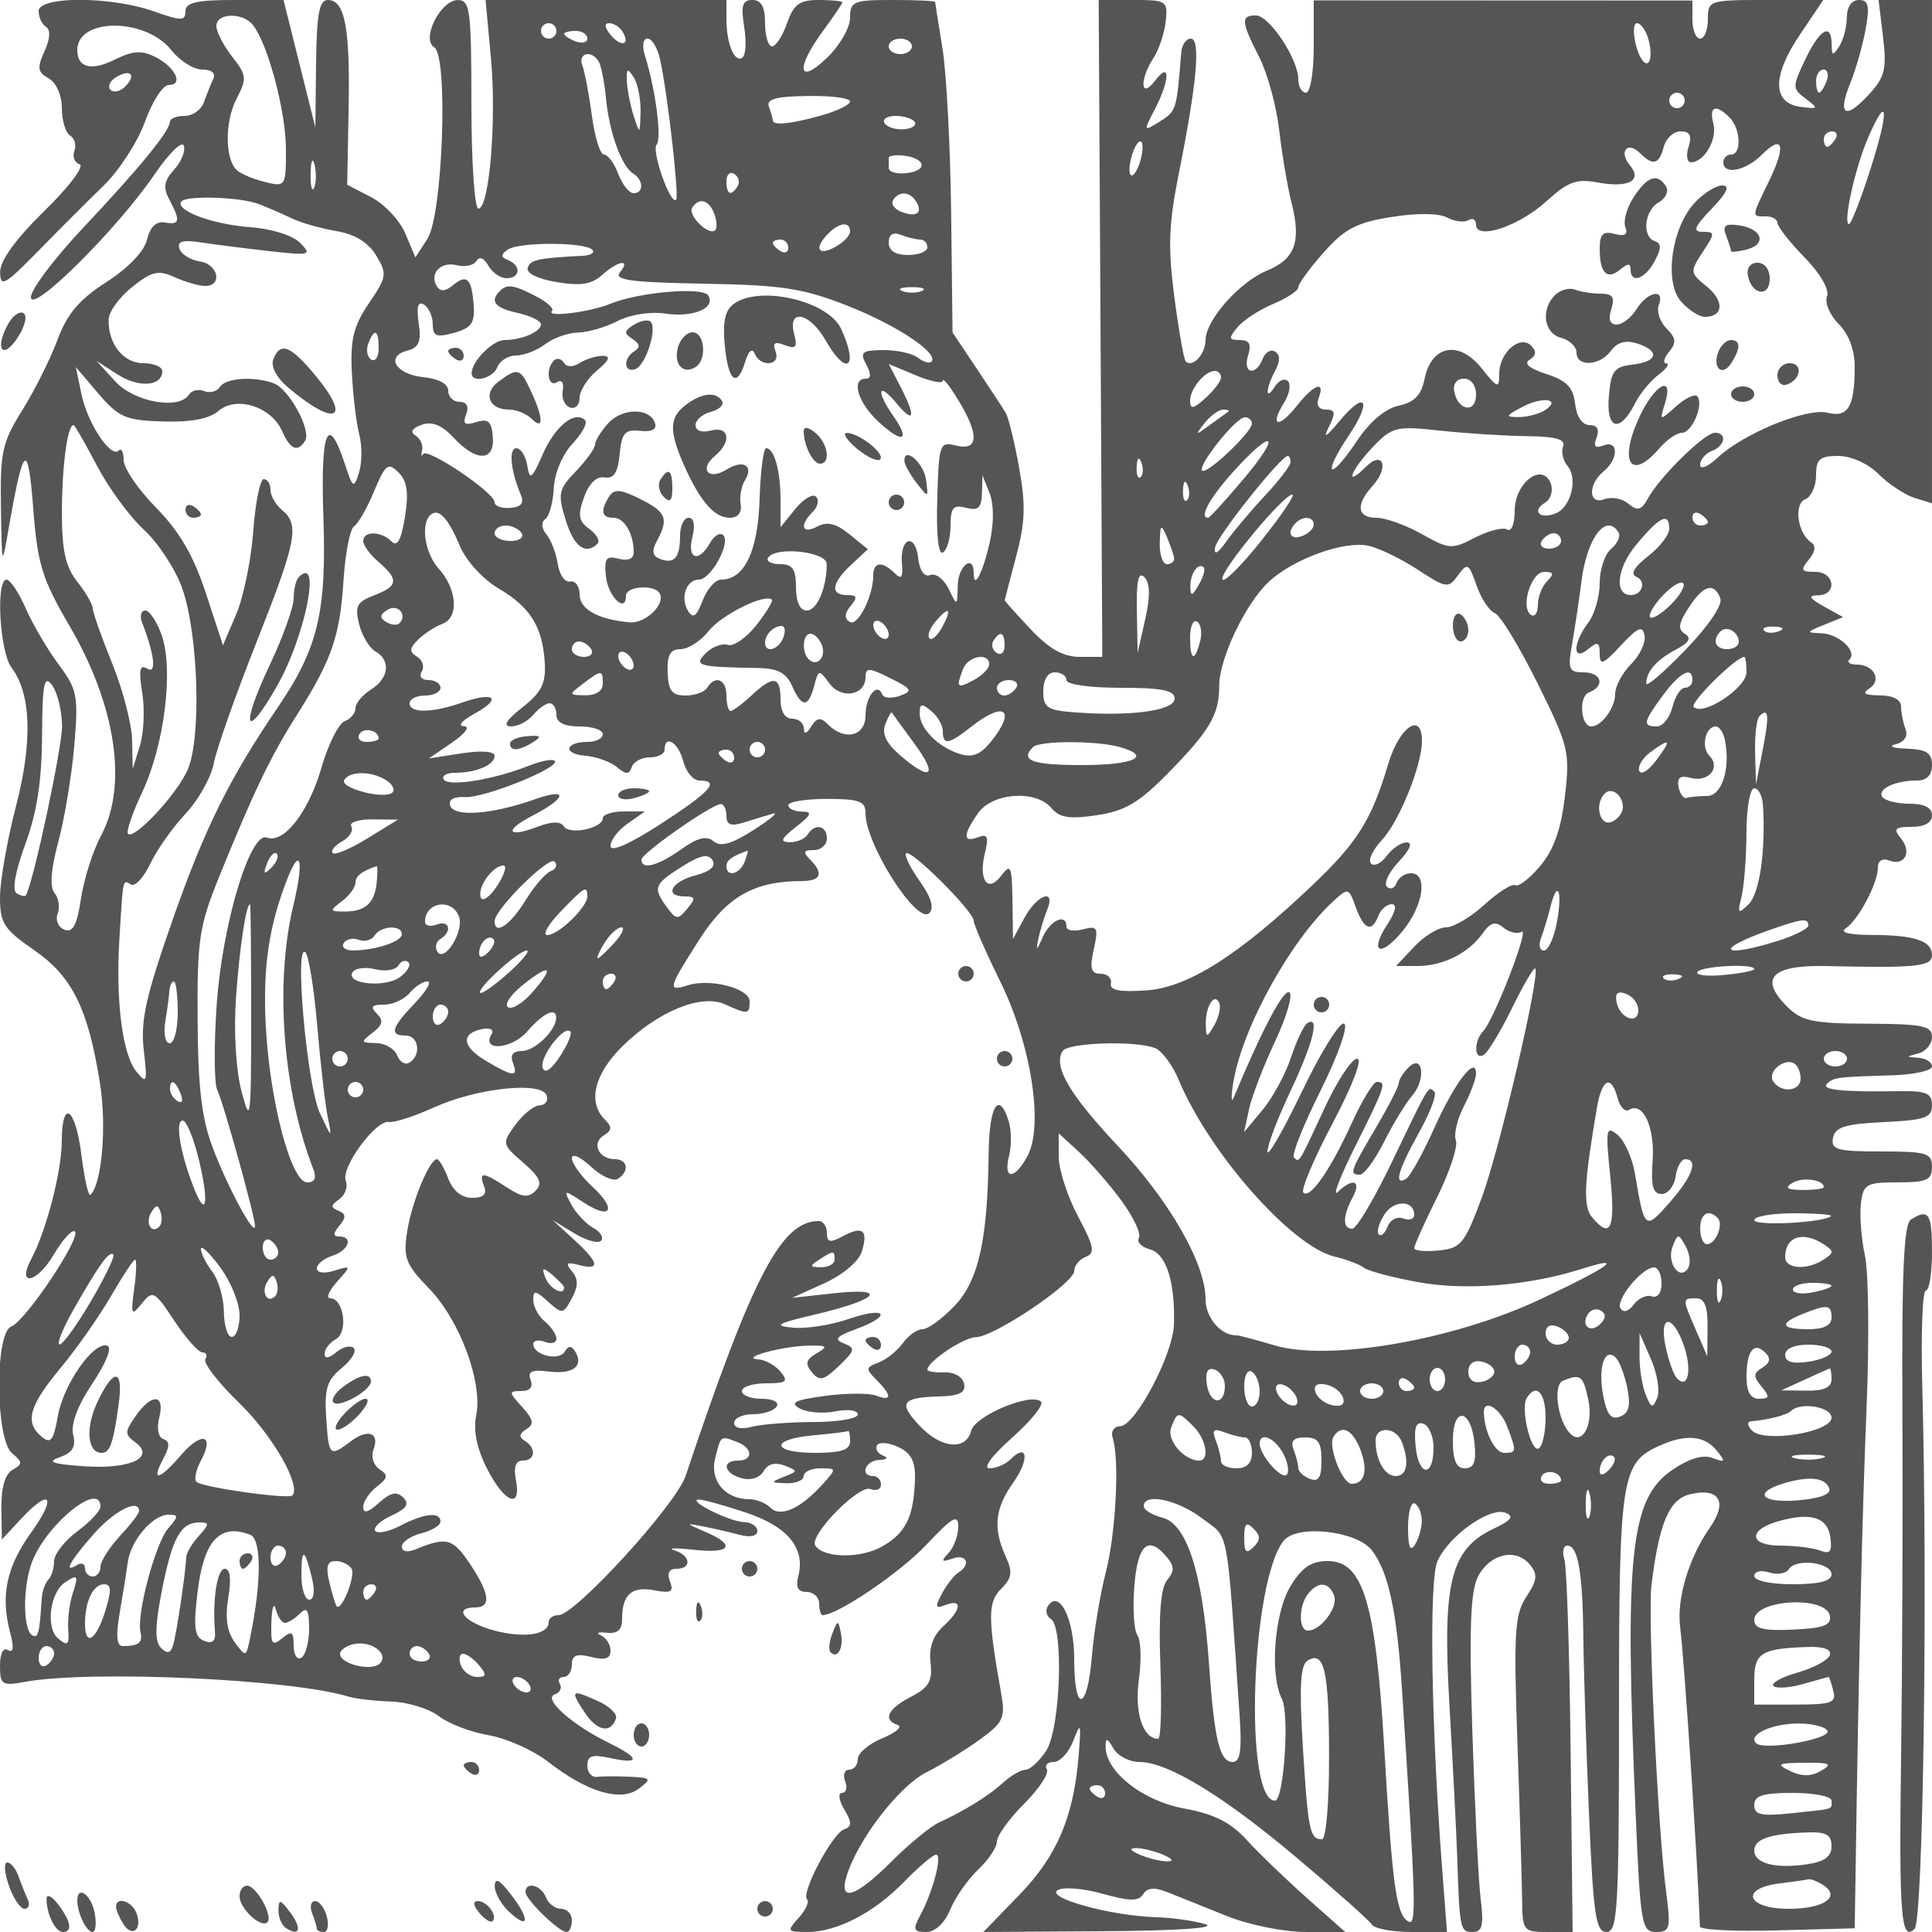 <svg xmlns="http://www.w3.org/2000/svg" version="1.0" width="250" height="250" viewBox="0 0 250 250" preserveAspectRatio="xMidYMid meet">
<g transform="translate(0,250) scale(0.01,-0.01)" fill="#555555" stroke="none">
<path d="M500 24856 c0 -79 43 -171 96 -204 60 -37 53 -155 -20 -315 -98 -215 -90 -271 54 -352 99 -55 170 -216 170 -384 0 -159 48 -319 107 -355 59 -37 84 -126 55 -200 -28 -73 3 -151 69 -173 65 -22 -139 -293 -456 -602 -373 -365 -574 -643 -573 -792 1 -202 58 -171 491 271 269 275 652 658 850 850 199 193 439 564 533 825 94 261 232 475 306 475 198 0 87 232 -173 363 -175 88 -290 81 -516 -31 -309 -155 -493 -110 -493 120 0 422 885 421 1218 -2 108 -137 287 -250 398 -250 125 0 179 -47 142 -125 -32 -69 -86 -204 -120 -300 -34 -96 -146 -175 -250 -175 -103 0 -189 -34 -189 -75 -2 -121 -400 -606 -1124 -1374 -371 -394 -675 -797 -675 -897 0 -229 1121 885 1601 1591 185 272 355 438 378 369 23 -69 -34 -209 -127 -311 -131 -146 -144 -231 -60 -388 147 -275 136 -329 -60 -294 -110 19 -190 -58 -229 -221 -36 -152 -243 -368 -526 -550 -353 -227 -508 -410 -634 -750 -92 -247 -297 -656 -455 -909 -258 -411 -287 -540 -276 -1250 11 -779 13 -784 98 -291 193 1109 251 1158 320 272 56 -725 114 -913 469 -1520 600 -1028 757 -2064 410 -2712 -106 -197 -223 -564 -261 -817 -51 -344 -105 -445 -214 -403 -80 31 -120 123 -88 206 32 82 13 202 -40 267 -65 78 -48 303 48 663 81 299 174 859 207 1244 55 646 40 727 -201 1050 -144 193 -335 519 -426 725 -90 206 -203 375 -249 375 -142 0 -89 -937 64 -1139 255 -337 275 -959 56 -1802 -113 -435 -205 -962 -205 -1170 0 -335 51 -414 438 -681 496 -341 703 -759 856 -1728 88 -559 25 -1294 -123 -1442 -26 -26 -78 202 -116 507 -78 627 -254 751 -256 180 -1 -384 -202 -1157 -393 -1514 -196 -366 70 -319 288 52 118 199 242 335 275 301 82 -82 -639 -1159 -823 -1229 -215 -83 -206 -1460 10 -1640 138 -115 139 -140 7 -214 -97 -54 -148 -229 -145 -494 l6 -409 242 261 c385 415 476 303 138 -169 -322 -447 -400 -822 -271 -1303 50 -188 40 -262 -29 -219 -62 38 -104 -44 -104 -203 0 -247 25 -263 325 -208 854 154 3457 35 4187 -192 89 -27 336 -56 550 -63 213 -7 491 -92 616 -189 125 -97 416 -208 646 -247 230 -39 578 -195 772 -346 504 -392 939 -521 1171 -345 170 128 161 140 -117 154 -165 8 -356 7 -425 -2 -69 -8 -125 57 -125 147 0 128 63 148 300 96 393 -86 382 1 -25 199 -470 229 -853 570 -699 624 69 24 100 85 69 136 -31 50 -9 91 49 91 58 0 106 72 106 161 0 121 61 145 250 98 180 -45 250 -22 250 81 0 79 -56 168 -125 199 -69 30 -35 45 75 33 141 -15 200 37 200 178 0 316 124 427 414 372 219 -42 257 -21 206 113 -42 107 -12 165 83 165 205 0 184 174 -28 239 -96 30 16 33 250 7 484 -55 557 59 150 233 -259 111 -260 115 -25 69 138 -27 351 -77 475 -110 134 -35 225 -15 225 51 0 61 -79 113 -175 115 -181 3 -745 286 -584 292 51 2 324 -73 608 -168 546 -181 776 -462 680 -828 -36 -139 -3 -200 109 -200 89 0 162 -67 162 -150 0 -82 20 -150 45 -150 191 0 1003 550 1340 909 341 362 415 404 415 235 0 -112 -56 -265 -125 -339 -102 -110 -93 -123 50 -73 185 65 244 -77 76 -182 -55 -33 -150 -155 -212 -271 -95 -177 -87 -200 49 -147 222 85 203 -63 -35 -279 -131 -119 -185 -275 -162 -469 27 -237 -20 -320 -254 -441 -301 -155 -368 -299 -170 -365 65 -22 -25 -99 -200 -171 -174 -72 -317 -193 -317 -269 0 -76 -50 -138 -111 -138 -61 0 -84 -67 -53 -150 32 -82 14 -150 -40 -150 -55 0 -42 -94 28 -213 102 -172 101 -222 -2 -259 -153 -56 -560 -823 -479 -905 32 -31 -17 -139 -108 -240 -157 -173 -151 -183 109 -183 388 0 867 249 1260 654 184 190 368 346 409 346 85 0 -39 -475 -206 -786 -98 -184 -87 -214 77 -214 117 0 238 113 312 290 66 160 229 393 362 518 133 125 242 288 242 363 0 75 159 294 352 488 194 194 327 395 294 447 -32 52 9 94 90 94 81 0 195 124 253 275 95 248 102 230 70 -175 -62 -803 -278 -1313 -768 -1819 l-466 -481 1562 10 c939 6 1463 42 1313 90 -137 44 -430 85 -650 92 -579 17 -1423 251 -1264 349 71 45 333 24 581 -46 352 -98 468 -100 526 -6 53 86 146 93 316 25 133 -52 474 -190 760 -305 290 -117 742 -209 1028 -209 l510 0 -498 442 c-273 243 -623 580 -778 750 -207 227 -420 335 -809 406 -540 100 -1016 476 -1016 802 0 117 23 111 102 -25 56 -96 205 -175 332 -175 372 0 1091 -438 2054 -1251 495 -417 927 -802 959 -854 32 -52 264 -95 515 -95 l456 0 -63 825 c-141 1847 -170 3711 -63 3966 136 325 676 713 882 634 117 -45 79 -97 -153 -207 -557 -263 -664 -693 -571 -2287 44 -759 89 -1640 100 -1956 31 -944 38 -975 200 -975 125 0 146 84 104 425 -29 234 -77 1213 -108 2175 -42 1328 -25 1810 74 2000 152 295 489 373 670 155 105 -127 97 -201 -45 -417 -151 -231 -165 -457 -116 -1875 31 -887 58 -1804 61 -2038 4 -412 14 -425 329 -425 l325 0 -26 2323 c-14 1278 -50 2403 -81 2500 -31 97 -13 177 39 177 138 0 198 -344 207 -1200 4 -412 37 -1436 73 -2275 56 -1311 88 -1525 226 -1525 145 0 162 291 162 2834 0 3046 28 3233 516 3455 344 157 588 138 747 -58 121 -149 115 -160 -53 -97 -125 47 -304 -7 -522 -156 -543 -372 -618 -1089 -472 -4462 61 -1423 77 -1516 264 -1516 181 0 192 45 129 525 -108 819 -238 3562 -189 3964 98 797 228 1107 491 1173 385 96 502 -93 265 -429 -271 -387 -432 -922 -385 -1285 54 -424 227 -3037 256 -3877 2 -43 453 -66 1003 -50 l1000 27 10 651 c43 2843 89 4779 144 6101 35 853 26 1730 -21 1950 -48 220 -71 524 -53 675 31 254 68 275 477 275 376 0 443 30 443 200 0 180 -67 200 -657 200 -572 0 -653 23 -624 175 26 140 156 181 657 205 534 25 624 57 624 218 0 156 -73 188 -425 182 -725 -12 -1011 17 -935 94 85 85 127 90 835 111 289 8 525 60 525 115 0 55 -79 105 -175 112 -167 11 -167 13 0 57 96 25 175 121 175 213 0 143 -122 168 -828 171 -717 3 -858 33 -1048 223 -367 367 -198 539 514 523 1154 -27 1362 -6 1362 140 0 187 -221 261 -783 263 -289 0 -417 33 -335 84 162 103 418 584 418 786 0 90 58 127 147 93 200 -77 298 111 149 289 -100 122 -77 146 142 146 166 0 262 55 262 150 0 99 -99 150 -294 150 -162 0 -319 40 -350 90 -63 102 169 210 452 210 125 0 192 70 192 200 0 157 -71 203 -325 212 -183 6 -245 32 -143 58 113 29 161 105 125 197 -31 82 -57 213 -57 291 0 88 -105 143 -275 144 -196 1 -235 26 -137 88 167 106 62 310 -161 310 -88 0 -131 30 -95 66 107 107 -139 333 -369 340 -195 6 -192 15 37 107 l250 101 -250 139 c-190 106 -208 141 -75 143 255 6 218 304 -37 304 -182 0 -194 23 -82 158 86 103 96 180 29 225 -175 115 -226 499 -74 557 76 30 139 168 139 307 0 212 47 253 286 253 168 0 386 -98 525 -237 132 -130 340 -268 464 -306 l225 -70 0 3256 0 3257 -345 0 -346 0 58 -482 c49 -418 24 -518 -190 -748 -304 -328 -403 -258 -231 163 71 174 159 486 196 692 54 301 36 375 -87 375 -94 0 -156 -89 -157 -225 0 -124 -45 -292 -98 -375 -83 -128 -97 -125 -98 25 -3 286 -153 200 -342 -195 -169 -356 -169 -376 7 -508 170 -128 166 -135 -67 -105 -367 48 -371 399 -10 933 l303 450 -746 0 c-730 0 -747 -6 -747 -250 0 -137 -45 -250 -100 -250 -55 0 -100 111 -100 247 l0 246 -2450 1 -2450 1 0 -597 c0 -332 -44 -598 -100 -598 -55 0 -100 79 -100 175 -1 262 -375 825 -549 825 -197 0 -191 -80 43 -538 107 -209 223 -635 259 -946 36 -311 108 -737 161 -946 126 -498 45 -721 -319 -872 -360 -149 -795 -642 -795 -900 0 -181 -169 -362 -257 -275 -23 24 -90 400 -147 835 -84 642 -73 943 57 1592 234 1166 287 1750 157 1750 -61 0 -116 -79 -124 -175 -62 -765 -61 -761 -290 -905 -200 -124 -201 -120 -50 171 197 383 198 626 1 365 -189 -250 -206 9 -19 297 70 108 141 321 157 472 28 263 10 275 -419 275 l-449 0 24 -4250 23 -4250 -295 0 c-209 0 -394 104 -632 357 -185 197 -336 365 -336 375 1 10 68 266 148 568 118 439 125 671 38 1150 -59 330 -137 648 -173 707 -35 59 -204 318 -376 574 l-312 467 -18 1550 c-10 852 -61 1809 -112 2126 -52 317 -95 587 -95 601 -1 14 -248 25 -551 25 -508 0 -550 -18 -550 -231 0 -128 -135 -361 -300 -519 -376 -360 -408 -136 -50 350 137 186 250 353 250 369 0 17 -137 31 -305 31 -249 0 -325 -55 -410 -300 -58 -165 -145 -300 -195 -300 -49 0 -90 135 -90 300 0 211 -49 300 -163 300 -130 0 -152 -70 -107 -348 31 -192 20 -371 -26 -400 -103 -63 -204 186 -204 506 l0 242 -1559 0 -1558 0 69 -741 c76 -810 -19 -1959 -162 -1959 -49 0 -90 608 -90 1350 0 1219 -17 1350 -175 1349 -225 -1 -478 -504 -306 -611 184 -113 111 -2171 -88 -2479 l-156 -240 -130 309 c-71 170 -270 381 -441 470 l-311 161 18 971 c21 1059 -47 1420 -268 1420 -112 0 -145 -180 -153 -825 l-9 -825 -206 825 -206 825 -634 0 c-489 0 -635 -33 -635 -146 0 -127 -51 -127 -413 0 -555 196 -1487 197 -1487 2z m2774 -181 c194 -248 426 -1121 426 -1604 0 -487 -3 -492 -275 -425 -151 38 -315 107 -363 154 -153 150 -154 626 -1 922 136 262 131 306 -57 545 -112 143 -204 321 -204 396 0 172 342 180 474 12z m3926 -75 c0 -55 -45 -100 -100 -100 -55 0 -100 45 -100 100 0 55 45 100 100 100 55 0 100 -45 100 -100z m854 -7 c108 -174 -15 -211 -152 -45 -79 95 -86 152 -20 152 58 0 136 -48 172 -107z m13280 -114 c54 -206 13 -364 -72 -271 -101 113 -164 492 -80 492 52 0 121 -99 152 -221z m-13734 24 c0 -53 -67 -71 -150 -39 -82 31 -150 75 -150 97 0 21 68 39 150 39 83 0 150 -44 150 -97z m943 -278 c98 -456 247 -1768 206 -1810 -73 -72 -323 635 -252 714 69 77 -13 708 -150 1146 -42 134 -28 225 33 225 57 0 131 -124 163 -275z m3257 175 c0 -55 -67 -100 -150 -100 -82 0 -150 45 -150 100 0 55 68 100 150 100 83 0 150 -45 150 -100z m-4054 -194 c32 -52 75 -266 95 -475 42 -443 201 -883 353 -977 135 -84 138 -254 4 -254 -57 0 -146 113 -198 250 -52 138 -135 250 -185 250 -49 0 -119 226 -156 501 -36 276 -92 568 -123 650 -62 162 116 208 210 55z m-6126 -326 c-64 -64 -150 -83 -190 -43 -41 41 -9 114 70 163 187 115 271 31 120 -120z m6669 -330 c-9 -294 -11 -295 -89 -50 -44 138 -84 340 -89 450 -6 165 9 174 89 50 53 -82 93 -285 89 -450z m15347 400 c-31 -82 -75 -150 -97 -150 -21 0 -39 68 -39 150 0 83 44 150 97 150 53 0 71 -67 39 -150z m-12636 -262 c0 -43 -169 -125 -375 -183 -395 -110 -625 -133 -625 -63 0 23 -23 102 -50 175 -38 100 85 135 500 141 302 5 550 -27 550 -70z m10800 12 c0 -55 -45 -100 -100 -100 -55 0 -100 45 -100 100 0 55 45 100 100 100 55 0 100 -45 100 -100z m580 -220 c145 -145 159 -480 20 -480 -55 0 -100 -45 -100 -100 0 -168 288 -112 496 96 277 277 320 123 95 -339 -229 -471 -228 -457 -41 -457 83 0 150 -38 150 -85 0 -46 157 -246 349 -444 208 -213 326 -419 292 -507 -31 -82 37 -242 151 -356 130 -130 208 -337 208 -550 0 -521 -85 -666 -352 -599 -268 68 -1087 -267 -1422 -581 -125 -118 -226 -159 -226 -92 0 66 68 146 150 178 174 66 202 236 40 236 -131 0 -710 -567 -863 -845 -87 -159 -135 -172 -255 -74 -80 68 -220 94 -309 60 -210 -80 -219 188 -13 359 197 163 196 411 -1 336 -108 -42 -134 -12 -89 103 40 105 8 161 -93 161 -93 0 -166 108 -185 275 -25 213 -109 300 -372 385 -223 72 -297 136 -216 186 86 53 92 108 19 181 -145 145 -413 -91 -413 -364 -1 -196 -20 -190 -231 75 -291 363 -647 295 -735 -141 -42 -211 -130 -302 -336 -347 -177 -39 -377 -210 -546 -465 -147 -222 -288 -382 -314 -356 -27 26 67 217 208 425 314 463 230 609 -114 196 -176 -211 -216 -233 -137 -75 91 183 84 225 -38 225 -93 0 -129 58 -93 150 89 233 -64 177 -286 -105 -232 -295 -354 -264 -164 41 71 113 94 239 52 282 -42 42 -119 10 -170 -71 -125 -198 -122 -32 4 204 67 125 67 207 0 249 -56 35 -128 -8 -161 -94 -89 -230 -263 -190 -189 44 46 146 18 200 -106 200 -145 0 -150 23 -31 165 75 92 283 227 462 302 179 75 325 172 325 216 0 44 149 248 330 452 271 305 427 386 875 457 329 53 615 50 722 -7 97 -52 221 -67 275 -34 54 34 98 8 98 -58 0 -206 556 -22 911 303 276 251 390 294 655 244 405 -76 591 21 425 221 -149 179 -31 319 131 157 168 -168 247 -147 307 82 29 110 127 200 218 200 121 0 149 -55 103 -200 -35 -110 -21 -200 31 -200 172 0 343 296 290 499 -59 226 30 260 209 81z m1821 -677 c-124 -387 -248 -703 -275 -703 -83 0 79 731 249 1123 258 594 273 348 26 -420z m-12364 618 c27 -44 -37 -86 -142 -94 -105 -8 -217 28 -249 79 -32 52 32 94 142 94 110 0 222 -36 249 -79z m11913 -221 c-34 -55 -82 -100 -106 -100 -24 0 -44 45 -44 100 0 55 48 100 106 100 58 0 78 -45 44 -100z m-9000 -300 c-38 -118 -91 -193 -118 -165 -28 27 -20 147 18 265 38 118 91 193 118 165 28 -27 20 -147 -18 -265z m-10684 -327 c-28 -68 -49 12 -47 177 3 165 25 220 50 123 26 -97 24 -232 -3 -300z m7859 280 c-29 -112 -425 -135 -425 -25 0 40 0 98 0 129 0 31 101 43 225 25 124 -18 214 -76 200 -129z m-2379 -260 c-86 -139 -146 -113 -146 63 0 86 46 128 102 93 56 -35 75 -105 44 -156z m-6196 -234 c110 -42 300 -125 422 -183 122 -59 384 -133 581 -166 239 -40 412 -146 514 -315 145 -238 139 -278 -93 -619 -199 -293 -242 -468 -221 -895 14 -292 57 -652 95 -799 39 -147 38 -370 -2 -495 -68 -215 -79 -208 -184 110 -222 672 -316 434 -277 -703 41 -1218 -71 -1684 -590 -2447 -624 -917 -944 -1562 -1355 -2732 -354 -1008 -423 -1321 -380 -1700 49 -423 41 -448 -95 -282 -181 222 -269 911 -220 1717 49 802 42 770 149 704 52 -32 165 89 250 269 86 180 292 472 458 649 166 176 330 469 364 650 34 180 281 880 548 1555 525 1325 566 1533 336 1723 -83 68 -150 186 -150 262 0 76 -39 138 -87 138 -47 0 -109 -304 -136 -675 -27 -371 -127 -855 -221 -1075 l-171 -400 -221 674 c-159 485 -339 795 -642 1104 -232 236 -422 514 -422 617 0 104 -28 160 -63 125 -103 -103 -405 353 -483 730 l-73 350 293 -344 c263 -307 351 -345 835 -360 362 -11 600 34 719 137 231 199 681 56 821 -259 106 -241 203 -282 299 -127 83 134 -205 665 -402 741 -253 97 -627 73 -700 -45 -37 -59 -128 -83 -203 -54 -75 29 -163 9 -196 -43 -125 -204 -708 -101 -955 168 l-242 265 274 -176 c274 -175 576 -152 576 44 0 57 -111 103 -246 103 -259 0 -458 253 -448 568 3 100 141 289 306 420 256 203 338 221 549 125 137 -62 314 -113 394 -113 231 0 168 283 -72 318 -120 18 -237 91 -261 164 -32 97 44 118 292 79 185 -28 584 -78 886 -112 515 -57 539 -50 384 108 -97 98 -369 183 -650 204 -479 34 -962 213 -890 329 52 84 766 63 1006 -31z m8504 34 c92 -148 6 -210 -189 -135 -90 35 -139 103 -109 152 75 122 218 113 298 -17z m-2612 -157 c34 -91 40 -187 13 -215 -80 -79 -359 192 -298 290 86 139 216 105 285 -75z m1758 -232 c0 -54 -90 -145 -200 -204 -220 -118 -269 -9 -80 180 145 145 280 156 280 24z m908 -104 c51 0 92 -45 92 -100 0 -55 -112 -100 -250 -100 -163 0 -250 56 -250 161 0 105 54 140 158 100 87 -34 200 -61 250 -61z m-4244 -131 c38 -38 -17 -73 -122 -79 -585 -30 -678 -50 -713 -155 -23 -69 128 -144 372 -185 310 -53 455 -30 588 90 209 189 381 215 232 35 -82 -99 148 -129 1086 -146 1022 -18 1284 -59 1866 -288 637 -251 1184 -617 1079 -722 -26 -26 -105 -2 -175 53 -70 55 -271 99 -447 98 -278 -3 -307 -27 -221 -187 66 -123 64 -183 -5 -183 -195 0 -105 -309 162 -556 314 -291 421 -252 194 72 -227 324 -199 453 37 170 235 -283 260 -186 53 214 l-150 290 350 -146 c193 -81 350 -112 350 -70 1 42 91 -71 200 -251 273 -447 263 -660 -25 -589 -217 54 -226 30 -247 -693 -14 -466 14 -727 75 -689 53 33 97 188 97 345 0 235 35 275 200 232 157 -41 201 -2 206 184 l7 237 92 -231 c56 -140 58 -390 3 -633 -89 -398 -208 -627 -208 -403 0 253 -200 100 -207 -158 -6 -273 -7 -273 -117 -46 -61 126 -167 207 -237 181 -79 -31 -138 52 -158 220 -38 332 -239 264 -210 -71 16 -183 -7 -213 -95 -125 -158 158 -276 146 -276 -27 0 -273 -200 -669 -305 -604 -72 44 -68 109 12 206 93 112 84 141 -45 141 -224 0 -203 154 53 393 l215 200 -239 194 c-174 141 -288 168 -415 100 -200 -107 -236 13 -58 191 65 65 84 153 42 195 -43 43 -163 -29 -269 -159 l-191 -236 0 353 c0 377 -81 669 -186 669 -35 0 -74 -299 -85 -663 -22 -673 -196 -1037 -497 -1037 -75 0 -183 -122 -240 -272 -78 -205 -124 -238 -188 -134 -106 171 -24 406 140 406 154 0 415 474 315 574 -41 41 -118 -4 -171 -100 -147 -261 -301 -210 -229 76 39 154 20 250 -48 250 -61 0 -111 -105 -111 -233 0 -284 -75 -370 -258 -300 -101 39 -112 102 -40 236 154 288 120 371 -220 541 -252 126 -335 132 -399 32 -118 -187 -100 -276 56 -276 141 0 261 -206 261 -449 0 -82 -74 -113 -194 -81 -163 42 -190 5 -165 -230 28 -263 259 -484 259 -248 0 122 363 149 435 32 84 -136 -180 -395 -385 -377 -409 36 -650 169 -650 360 0 106 -55 182 -123 168 -67 -14 -139 88 -159 225 -21 138 -86 310 -146 383 -66 80 -72 159 -16 200 52 37 101 217 110 401 9 191 112 436 242 574 124 133 198 269 163 304 -130 131 -386 -73 -546 -436 -144 -328 -170 -347 -202 -151 -20 124 -84 225 -142 225 -102 0 -73 -294 59 -604 45 -107 4 -158 -138 -168 -111 -9 -202 24 -202 73 0 125 -875 714 -926 623 -22 -41 -28 -19 -12 48 16 67 -22 153 -85 192 -74 46 -47 94 80 139 134 48 260 -3 413 -167 295 -316 534 -310 507 14 -16 198 -61 237 -214 188 -149 -47 -179 -24 -131 100 39 104 9 162 -85 162 -81 0 -147 65 -147 144 0 88 -123 155 -317 175 -360 35 -503 268 -212 344 151 40 183 117 147 358 -31 212 -10 286 69 237 62 -38 113 -153 113 -255 0 -154 47 -173 275 -110 223 62 271 128 255 354 -26 351 -89 412 -269 262 -97 -81 -164 -85 -208 -14 -102 165 51 327 258 273 104 -27 218 -3 253 54 39 64 99 41 155 -59 50 -90 156 -163 236 -163 178 0 192 164 20 234 -96 39 -98 70 -5 136 141 100 994 100 1094 -1z m2536 25 c0 -58 -45 -78 -100 -44 -55 34 -100 82 -100 106 0 24 45 44 100 44 55 0 100 -48 100 -106z m1725 -560 c-69 -28 -181 -28 -250 0 -69 28 -12 50 125 50 138 0 194 -22 125 -50z m-7025 -740 c0 -113 -43 -179 -96 -147 -52 33 -70 125 -39 206 79 207 135 183 135 -59z m10900 -379 c0 -46 -90 -165 -200 -265 -159 -144 -200 -151 -200 -35 0 156 190 385 320 385 44 0 80 -38 80 -85z m3300 -223 c0 -244 -234 -210 -282 41 -19 99 32 167 125 167 92 0 157 -85 157 -208z m886 -203 c-75 -47 -226 -86 -336 -86 -175 0 -169 17 50 132 265 141 516 100 286 -46z m-4094 -17 c-23 -16 -132 -95 -242 -175 -185 -136 -190 -134 -63 28 76 96 184 175 242 175 57 0 86 -13 63 -28z m308 -153 c0 -111 -587 -666 -644 -609 -63 64 437 690 551 690 51 0 93 -37 93 -81z m-14947 -543 c151 -288 424 -661 608 -829 183 -169 406 -507 494 -752 212 -587 254 -1948 73 -2356 -142 -322 -691 -910 -772 -828 -26 26 58 270 186 543 285 606 406 1579 251 2024 -62 177 -158 322 -213 322 -56 0 -74 -72 -40 -159 161 -420 188 -670 64 -593 -96 59 -111 -14 -64 -310 35 -214 21 -523 -30 -688 l-93 -300 -8 377 c-5 207 -121 654 -259 992 -137 339 -250 657 -250 707 0 51 -90 207 -200 347 -155 196 -200 404 -199 915 2 589 72 1112 150 1112 16 0 151 -236 302 -524z m18509 380 c370 -4 499 -41 464 -132 -27 -70 0 -185 59 -255 137 -166 41 -538 -159 -614 -204 -79 -309 32 -134 140 77 48 109 157 74 249 -108 281 -466 9 -466 -353 0 -170 -42 -277 -97 -243 -53 33 -240 -14 -415 -104 -301 -156 -336 -154 -691 46 -206 115 -469 210 -586 210 -251 0 -272 167 -51 411 221 244 137 472 -89 245 -281 -280 -193 -40 94 260 251 262 300 274 875 211 336 -36 841 -68 1122 -71z m-3672 -556 c-232 -275 -437 -500 -456 -500 -122 0 18 256 328 600 521 577 629 493 128 -100z m-1330 27 c-33 -33 -56 26 -52 131 5 117 28 141 60 61 29 -72 26 -159 -8 -192z m1940 194 c0 -44 -146 -236 -325 -427 -179 -191 -405 -459 -502 -595 -115 -162 -167 -191 -150 -83 24 145 850 1184 942 1184 19 0 35 -36 35 -79z m-11460 -710 c-48 -299 -99 -392 -174 -317 -135 135 -366 138 -366 5 0 -56 90 -178 200 -272 264 -227 252 -312 -60 -431 -222 -84 -251 -140 -193 -373 38 -150 133 -309 211 -353 203 -114 175 -347 -58 -493 -110 -69 -200 -177 -200 -240 0 -64 -63 -140 -141 -170 -78 -29 -214 -303 -302 -609 -167 -572 -486 -979 -703 -896 -216 83 -578 -1120 -650 -2162 -36 -522 -33 -1017 6 -1100 83 -174 490 -1642 490 -1766 -1 -152 -356 507 -548 1016 -143 378 -190 780 -195 1650 -6 1041 20 1216 277 1850 452 1114 665 1558 1006 2096 453 714 559 1020 605 1745 23 351 84 666 137 699 52 33 169 237 259 454 147 351 181 377 316 242 112 -112 134 -260 83 -575z m10120 216 c-33 -33 -56 26 -52 131 5 117 28 141 60 61 29 -72 26 -159 -8 -192z m963 -521 c-260 -327 -488 -553 -506 -503 -35 101 788 1097 906 1097 40 0 -140 -267 -400 -594z m-10376 -63 c82 -197 296 -434 501 -555 415 -245 573 -498 601 -963 17 -267 -41 -383 -289 -578 -211 -167 -258 -245 -147 -246 89 -1 219 67 287 149 68 82 164 150 212 150 49 0 88 -68 88 -150 0 -100 100 -150 300 -150 165 0 300 -45 300 -100 0 -55 -87 -100 -194 -100 -297 0 -326 -155 -34 -179 142 -12 326 -77 409 -146 121 -100 160 -100 194 0 23 69 128 125 233 125 106 0 192 45 192 100 0 204 180 91 241 -150 35 -137 129 -250 211 -250 272 0 140 -147 -509 -566 -401 -259 -643 -365 -643 -280 0 74 100 205 222 290 l223 156 -273 0 c-149 0 -272 -40 -272 -88 0 -131 -433 -221 -505 -104 -41 66 -156 64 -342 -7 -389 -148 -437 -50 -69 141 457 236 477 371 33 214 -553 -195 -1042 -232 -1092 -81 -26 77 46 119 192 111 252 -15 1244 386 1161 469 -28 28 -180 -1 -339 -65 -445 -178 -1037 -274 -1097 -177 -30 48 35 87 144 87 274 0 514 102 514 219 0 60 -169 72 -425 33 l-425 -66 300 206 c177 122 238 209 150 211 -82 3 -22 74 134 159 365 198 272 294 -144 150 -397 -139 -690 -144 -690 -12 0 55 90 100 200 100 110 0 200 45 200 100 0 55 -70 100 -156 100 -89 0 -126 48 -87 111 38 61 11 147 -60 191 -104 64 -102 107 12 220 77 76 219 169 315 205 217 82 192 450 -49 717 -174 192 -234 564 -111 687 104 104 230 -23 383 -388z m16153 301 c0 -24 -45 -44 -100 -44 -55 0 -100 48 -100 106 0 58 45 78 100 44 55 -34 100 -82 100 -106z m-5100 -33 c0 -49 -67 -116 -150 -147 -152 -59 -205 48 -83 169 95 96 233 83 233 -22z m4600 -53 c0 -78 -124 -238 -275 -356 -182 -142 -233 -232 -149 -267 130 -54 75 -235 -71 -235 -222 0 -185 347 69 653 302 364 426 424 426 205z m-14850 -58 c34 -55 -31 -100 -144 -100 -113 0 -206 45 -206 100 0 55 65 100 144 100 79 0 172 -45 206 -100z m8443 -325 c4 -41 -38 -75 -93 -75 -55 0 -97 124 -93 275 6 244 17 252 93 75 47 -110 89 -234 93 -275z m5750 336 c30 -48 -12 -144 -94 -212 -82 -68 -149 -267 -149 -442 0 -175 -66 -406 -147 -513 -204 -270 -207 -513 -3 -344 124 103 150 92 150 -62 0 -155 46 -136 274 110 221 237 281 263 306 130 18 -91 -60 -258 -174 -372 -113 -113 -206 -287 -206 -386 0 -179 -177 -420 -308 -420 -140 0 -167 388 -31 440 214 82 165 260 -72 260 -189 0 -204 39 -145 375 36 206 91 574 122 816 71 553 319 875 477 620z m-743 -111 c0 -55 -70 -100 -156 -100 -86 0 -128 45 -94 100 34 55 104 100 156 100 52 0 94 -45 94 -100z m-1858 -369 c373 -244 399 -248 524 -76 122 167 140 157 240 -129 59 -171 166 -332 236 -359 71 -27 319 -435 553 -907 404 -816 422 -887 355 -1463 -50 -429 -144 -693 -319 -902 -137 -163 -282 -275 -323 -250 -41 25 -219 -87 -397 -250 -178 -162 -403 -295 -500 -295 -97 0 -282 -112 -411 -250 l-235 -250 274 0 c332 0 664 165 845 421 103 145 165 163 271 75 75 -62 180 -86 234 -53 111 69 -356 -1141 -498 -1288 -123 -129 -116 -382 9 -305 55 34 219 307 366 606 147 300 282 530 300 512 69 -70 -464 -2355 -694 -2971 -220 -592 -268 -650 -556 -678 -174 -18 -316 -4 -316 30 0 34 133 331 296 659 163 328 272 659 243 735 -30 77 17 276 104 443 86 167 157 357 157 421 0 245 -277 -116 -541 -705 -147 -327 -310 -622 -363 -655 -165 -101 -106 110 165 596 144 257 234 495 200 529 -80 80 -59 114 -544 -897 -230 -481 -464 -875 -518 -875 -128 0 -126 163 5 407 116 218 3 257 -194 68 -72 -69 31 200 230 598 387 775 404 827 277 827 -46 0 -190 -236 -322 -525 -279 -614 -543 -994 -630 -907 -34 34 136 438 379 897 260 493 390 835 317 835 -69 0 -255 -281 -415 -625 -346 -747 -332 -723 -403 -651 -32 31 124 420 345 864 227 455 360 832 306 866 -53 32 -298 -360 -544 -872 -246 -513 -448 -864 -449 -782 0 83 134 435 299 784 293 620 382 979 218 877 -46 -28 -141 -228 -213 -445 -71 -216 -237 -522 -369 -680 l-238 -286 65 300 c36 165 188 560 338 878 149 317 232 602 183 632 -74 45 -358 -493 -719 -1360 -35 -82 -37 8 -5 200 117 703 737 1827 1289 2335 197 181 203 180 295 -75 107 -293 207 -331 292 -110 32 82 109 150 172 150 72 0 52 -96 -54 -259 -244 -371 -91 -439 197 -87 269 329 329 746 107 746 -78 0 -161 -56 -186 -125 -25 -69 -81 -91 -125 -50 -45 42 24 188 153 325 145 154 184 250 103 250 -72 0 -188 -79 -259 -175 -70 -96 -162 -141 -203 -99 -41 41 21 177 139 302 225 240 520 968 520 1285 0 384 -293 183 -437 -300 -213 -716 -394 -1008 -962 -1550 -966 -920 -1623 -1339 -2162 -1378 -352 -25 -482 0 -464 90 14 69 -46 125 -133 125 -125 0 -144 65 -89 315 63 285 49 309 -142 259 -116 -30 -211 -14 -211 35 0 178 -208 87 -306 -134 -81 -182 -92 -187 -58 -25 23 110 74 279 113 375 118 286 -128 202 -292 -100 l-149 -275 -7 500 c-7 446 -22 480 -145 319 -175 -232 -299 -55 -210 299 51 206 33 245 -91 198 -197 -76 -197 30 1 312 187 267 751 305 951 64 102 -123 233 -144 585 -91 363 54 546 162 916 538 545 554 670 765 668 1133 -1 353 339 1067 643 1351 315 293 967 530 1281 466 138 -28 426 -167 642 -308z m-7644 69 c-2 -313 -126 -600 -260 -600 -87 0 -138 111 -138 300 0 236 -44 300 -206 300 -113 0 -183 37 -155 83 95 152 761 80 759 -83z m4814 -267 c-87 -150 -106 -155 -109 -25 -3 169 102 320 173 250 23 -24 -5 -125 -64 -225z m-693 -446 l-98 -437 -10 545 c-8 391 20 514 97 437 75 -75 78 -243 11 -545z m5201 493 c-66 -66 -120 -204 -120 -306 0 -102 -39 -162 -87 -132 -144 89 -3 558 169 558 123 0 131 -27 38 -120z m1602 -302 c-119 -119 -240 -194 -268 -165 -29 28 42 153 157 276 115 123 236 197 268 165 33 -33 -38 -157 -157 -276z m639 80 c32 -85 -152 -357 -453 -669 -280 -290 -507 -485 -506 -433 2 156 135 307 387 440 169 89 202 148 114 202 -95 59 -84 137 48 339 192 294 328 334 410 121z m-12474 -348 c-130 -165 -297 -279 -369 -255 -73 24 -200 -23 -283 -105 -164 -164 -111 -180 665 -194 264 -4 374 -62 449 -231 125 -285 212 -285 286 -1 57 216 63 217 197 33 155 -211 468 -156 468 82 0 125 46 123 319 -14 284 -141 298 -167 125 -229 -107 -38 -209 -30 -228 18 -63 165 -216 -26 -216 -270 0 -270 -268 -336 -484 -120 -99 99 -144 94 -219 -25 -63 -99 -94 -107 -95 -24 -1 69 -69 125 -152 125 -93 0 -150 94 -150 250 0 302 -93 315 -377 50 -118 -110 -239 -200 -269 -200 -30 0 -54 90 -54 200 0 211 -145 269 -250 100 -34 -55 -160 -100 -281 -100 -174 0 -221 62 -230 300 -8 225 34 300 168 300 98 0 261 105 362 234 165 209 724 488 818 407 20 -17 -70 -166 -200 -331z m-4620 24 c-30 -30 -106 -21 -171 18 -87 54 -82 95 18 157 134 83 263 -65 153 -175z m7028 -43 c-61 -114 -136 -183 -167 -152 -31 31 0 125 70 209 180 216 228 188 97 -57z m-695 -103 c0 -55 -45 -72 -100 -38 -55 34 -100 107 -100 162 0 55 45 72 100 38 55 -34 100 -107 100 -162z m4029 -88 c-72 -275 -129 -251 -129 56 0 141 41 231 91 200 49 -31 67 -146 38 -256z m-5393 50 c-61 -159 -236 -208 -236 -67 0 106 109 217 214 217 44 0 54 -67 22 -150z m12364 -56 c0 -52 -67 -94 -150 -94 -155 0 -199 118 -86 231 80 80 236 -11 236 -137z m519 138 c-72 -29 -159 -26 -192 8 -33 33 26 56 131 52 117 -5 141 -28 61 -60z m-12384 -179 c60 -157 -64 -290 -171 -184 -95 96 -77 331 25 331 49 0 115 -66 146 -147z m2365 -9 c0 -86 -46 -128 -102 -93 -56 35 -75 105 -44 156 86 139 146 113 146 -63z m-5350 -44 c34 -55 -8 -100 -94 -100 -86 0 -156 45 -156 100 0 55 42 100 94 100 52 0 122 -45 156 -100z m550 -212 c0 -55 -45 -72 -100 -38 -55 34 -100 107 -100 162 0 55 45 72 100 38 55 -34 100 -107 100 -162z m4600 16 c0 -54 -90 -145 -200 -204 -216 -116 -232 -100 -139 142 65 170 339 220 339 62z m9800 -101 c0 -205 -562 -575 -684 -451 -53 54 548 648 655 648 16 0 29 -89 29 -197z m-21797 -697 c2 -280 -373 -2034 -468 -2191 -12 -19 -66 -8 -120 26 -61 38 -18 281 112 635 150 405 214 818 217 1400 5 687 27 798 131 656 69 -93 126 -330 128 -526z m6997 544 c0 -90 -90 -149 -225 -147 -219 3 -220 7 -31 150 241 183 256 182 256 -3z m6000 50 c0 -57 300 -100 700 -100 533 0 700 -33 700 -140 0 -154 -552 -232 -1275 -179 -376 27 -425 59 -425 275 0 150 58 244 150 244 82 0 150 -45 150 -100z m8100 0 c0 -55 -44 -100 -98 -100 -54 0 -126 -112 -161 -250 -34 -137 -125 -250 -202 -250 -188 0 -176 58 80 404 220 298 381 381 381 196z m-8750 -100 c-34 -55 -104 -100 -156 -100 -52 0 -94 45 -94 100 0 55 70 100 156 100 86 0 128 -45 94 -100z m-950 -562 c0 -186 73 -174 373 62 430 338 582 214 246 -202 -133 -163 -240 -205 -400 -154 -282 90 -519 329 -519 525 0 127 28 133 150 31 83 -68 150 -186 150 -262z m-366 -163 c308 -418 215 -494 -185 -150 -182 157 -241 280 -193 405 38 98 76 165 85 149 10 -16 141 -198 293 -404z m10975 -81 l-87 -444 -11 408 c-6 225 19 439 56 475 120 120 130 11 42 -439z m-17909 150 c0 -24 -70 -44 -156 -44 -86 0 -128 46 -93 102 57 92 249 48 249 -58z m17420 -19 c75 -371 -39 -725 -231 -725 -104 0 -222 -11 -263 -25 -40 -14 -88 50 -105 142 -24 122 20 154 162 116 226 -59 387 137 236 288 -111 111 -51 379 84 379 45 0 98 -79 117 -175z m-12420 -125 c0 -55 -45 -100 -100 -100 -55 0 -100 45 -100 100 0 55 45 100 100 100 55 0 100 -45 100 -100z m4575 37 c446 -120 211 -237 -475 -237 -645 0 -807 60 -633 233 82 83 804 85 1108 4z m6955 -178 c-99 -132 -197 -192 -219 -133 -21 58 44 167 144 240 262 192 279 167 75 -107z m-11930 35 c0 -58 -45 -78 -100 -44 -55 34 -100 82 -100 106 0 24 45 44 100 44 55 0 100 -48 100 -106z m-4503 -290 c81 -51 118 -122 82 -158 -97 -98 -690 56 -624 162 73 118 353 116 542 -4z m16003 -349 c0 -74 -67 -160 -150 -191 -151 -58 -220 233 -86 367 91 90 236 -18 236 -176z m1813 20 c36 -588 -45 -1139 -185 -1275 -138 -134 -148 -124 -92 100 33 138 62 509 63 825 0 316 46 575 101 575 55 0 106 -101 113 -225z m-11613 -99 c0 -403 668 -1448 825 -1291 66 66 25 204 -124 413 -122 172 -202 335 -176 360 60 60 875 -752 875 -873 0 -50 154 -401 341 -781 401 -812 567 -1866 355 -2262 -168 -313 -317 -312 -239 1 34 133 31 336 -5 450 -127 401 -252 200 -259 -418 -13 -1124 -131 -1650 -444 -1976 -157 -164 -343 -299 -412 -299 -69 0 -184 -82 -256 -182 -72 -99 -213 -212 -313 -249 -166 -62 -169 -83 -25 -226 202 -202 200 -281 -6 -202 -89 34 -387 33 -662 -4 -390 -52 -461 -87 -327 -162 95 -53 302 -70 462 -38 161 32 290 15 290 -40 0 -53 -259 -98 -575 -98 -316 -1 -676 -29 -800 -62 -135 -36 -225 -16 -225 51 0 62 110 112 244 112 134 0 272 45 306 100 35 57 -49 100 -194 100 -141 0 -256 45 -256 100 0 55 141 100 312 100 266 0 294 22 188 150 -68 83 -198 154 -287 160 -255 16 299 169 637 177 256 6 274 -8 119 -98 -142 -83 -155 -135 -63 -246 99 -120 153 -107 351 83 208 200 215 231 63 290 -134 52 -101 91 155 185 481 176 395 300 -91 132 -229 -79 -556 -130 -725 -113 -257 25 -209 54 291 171 812 191 958 352 250 275 l-550 -60 415 188 c235 106 446 282 484 404 90 282 17 345 -240 207 -170 -91 -209 -83 -209 41 0 85 -48 154 -107 154 -483 0 -853 -709 -1722 -3300 -125 -372 -1429 -1800 -1644 -1800 -70 0 -127 -40 -127 -89 0 -165 -318 -214 -711 -108 -380 102 -537 297 -239 297 211 0 187 183 -75 572 -218 324 -298 344 -700 179 -104 -43 -175 -28 -175 36 0 60 113 137 250 172 138 34 250 103 250 152 0 130 -211 108 -523 -55 -151 -78 -295 -107 -322 -64 -27 43 69 132 213 198 195 89 233 149 150 232 -84 84 -165 66 -316 -70 -138 -125 -202 -142 -202 -54 0 72 79 190 175 264 146 112 152 150 35 226 -76 51 -112 162 -79 249 86 222 -68 282 -291 113 -275 -208 -287 -196 -319 306 -25 374 11 488 200 641 126 102 196 219 156 259 -40 40 -141 16 -225 -54 -96 -80 -152 -87 -152 -19 0 59 66 144 147 189 162 91 101 528 -74 528 -57 0 -18 96 87 213 188 212 188 213 -35 144 -130 -41 -225 -28 -225 30 0 55 90 128 200 163 212 67 277 250 88 250 -81 0 -80 39 4 140 89 108 86 153 -13 193 -103 41 -101 72 11 149 76 54 114 162 84 241 -65 171 393 792 560 759 64 -12 326 72 583 189 556 251 1393 340 1457 154 23 -69 -17 -126 -91 -128 -73 -2 -214 -115 -313 -251 -177 -243 -176 -251 100 -490 218 -189 254 -269 160 -364 -94 -96 -174 -86 -371 43 -311 204 -369 207 -295 15 40 -104 -7 -150 -156 -150 -135 0 -248 91 -308 250 -52 138 -118 250 -145 250 -98 0 -328 -556 -386 -935 -53 -341 -21 -424 281 -736 399 -410 698 -1214 612 -1644 -40 -198 7 -429 141 -691 226 -444 446 -528 373 -144 -33 168 -3 250 88 250 164 0 180 161 25 257 -77 48 -71 92 21 149 105 65 94 124 -54 288 -175 193 -176 206 -11 206 113 0 156 52 121 145 -42 110 14 135 238 107 308 -39 455 72 339 259 -49 80 -87 79 -138 -4 -77 -123 -405 -41 -405 101 0 47 68 60 150 28 83 -31 150 -13 150 41 0 54 -67 155 -150 223 -82 68 -150 193 -150 278 0 130 28 127 192 -21 183 -166 197 -164 307 41 85 159 86 250 2 351 -90 108 -71 124 93 81 280 -73 259 31 -69 331 l-275 252 278 -170 c153 -94 310 -138 349 -99 39 39 -6 115 -102 168 -95 53 -221 188 -281 299 -106 198 -102 199 152 33 360 -237 443 -99 120 200 -146 136 -266 301 -266 369 0 67 109 19 243 -106 133 -125 291 -198 350 -162 155 96 132 255 -37 255 -208 0 -306 208 -145 307 109 67 112 110 13 209 -220 220 -136 579 218 933 458 458 1030 696 1337 556 298 -136 321 -133 321 37 0 168 -508 301 -798 209 -270 -86 -259 -45 148 592 354 554 706 755 1325 756 250 1 287 99 105 281 -93 93 -82 120 50 120 94 0 170 68 170 150 0 170 -157 201 -250 50 -34 -55 -138 -99 -231 -98 -132 2 -114 45 81 198 203 158 217 196 75 198 -96 1 -175 38 -175 83 0 44 225 81 500 81 421 0 500 -30 500 -186z m-1800 -33 c0 -116 57 -139 225 -86 124 39 293 90 375 114 83 25 -28 -70 -245 -209 -287 -184 -429 -225 -521 -148 -92 76 -208 47 -421 -105 -300 -214 -513 -269 -513 -133 0 81 898 711 1025 719 41 3 75 -66 75 -152z m-4646 -292 c-217 -134 -419 -219 -449 -190 -29 30 26 98 123 153 97 54 150 141 118 192 -32 52 91 93 273 91 l331 -3 -396 -243z m-1242 -378 c-98 -98 -110 -86 -56 56 38 99 94 154 125 124 30 -31 0 -112 -69 -180z m5485 -101 c-315 -82 -408 -272 -135 -272 137 0 142 -25 31 -159 -120 -145 -144 -143 -263 19 -185 253 -169 296 193 525 237 150 342 172 396 84 49 -78 -28 -146 -222 -197z m639 178 c-63 -163 -236 -206 -236 -58 0 76 70 127 272 200 12 4 -4 -60 -36 -142z m-5841 -570 c-241 -1003 -136 -2393 258 -3405 46 -118 21 -175 -79 -175 -207 0 -485 1053 -535 2029 -39 755 39 1285 279 1899 172 439 217 235 77 -348z m3334 449 c-67 -24 -217 -197 -333 -386 -197 -318 -396 -450 -396 -263 0 152 704 850 777 771 40 -43 18 -98 -48 -122z m-2255 -154 c-28 -266 -150 -373 -424 -370 -187 1 -189 10 -25 134 96 73 175 181 175 239 0 87 81 150 274 214 13 4 13 -93 0 -217z m1558 -39 c-95 -145 -190 -211 -212 -146 -44 131 156 410 295 410 49 0 12 -119 -83 -264z m1168 -136 c0 -139 -374 -500 -519 -500 -65 0 11 135 169 300 315 328 350 349 350 200z m12545 -340 c-37 -198 -112 -360 -167 -360 -55 0 -72 72 -38 159 33 88 89 270 122 405 94 371 160 207 83 -204z m-16895 -1210 c0 -1342 -9 -1414 -124 -974 -74 283 -103 774 -72 1217 44 632 130 1207 182 1207 8 0 14 -652 14 -1450z m2689 1292 c71 -185 -187 -606 -280 -456 -34 55 -17 128 39 163 159 98 120 251 -48 187 -82 -31 -150 -15 -150 37 0 255 347 309 439 69z m17461 -118 c0 -41 -179 -131 -398 -200 -722 -225 -832 -118 -134 131 449 160 532 171 532 69z m-18200 -112 c0 -96 -338 -208 -631 -211 -99 0 -154 42 -122 95 33 52 121 72 196 43 75 -29 166 -5 203 54 79 129 354 143 354 19z m2750 -112 c-100 -110 -197 -200 -216 -200 -20 0 21 90 89 200 69 110 166 200 217 200 50 0 10 -90 -90 -200z m-1632 -122 c-71 -71 -118 -77 -118 -15 0 134 118 252 185 185 28 -28 -2 -105 -67 -170z m-2213 -952 c41 -482 102 -1011 135 -1176 59 -290 55 -288 -102 50 -166 357 -332 2214 -186 2076 43 -40 112 -467 153 -950z m2472 682 c-180 -160 -343 -275 -363 -255 -51 50 496 547 602 547 48 0 -60 -131 -239 -292z m-1402 -52 c-195 -142 -707 -89 -613 64 33 53 165 70 293 38 128 -32 263 -11 299 48 36 59 95 78 131 42 36 -35 -14 -122 -110 -192z m1717 -193 c-122 -141 -265 -230 -318 -197 -53 33 33 162 190 288 359 286 419 244 128 -91z m15808 298 c0 -22 -176 -57 -392 -77 -215 -21 -370 -3 -344 39 48 77 736 112 736 38z m-14750 -161 c-34 -55 -82 -100 -106 -100 -24 0 -44 45 -44 100 0 55 48 100 106 100 58 0 78 -45 44 -100z m13769 32 c-72 -29 -159 -26 -192 8 -33 33 26 56 131 52 117 -5 141 -28 61 -60z m-19419 -432 c0 -220 -47 -400 -103 -400 -58 0 -84 123 -59 275 25 151 49 331 54 400 4 69 31 125 58 125 28 0 50 -180 50 -400z m3069 120 c-306 -319 -334 -420 -119 -420 169 0 204 -255 49 -350 -55 -35 -127 8 -160 94 -33 86 -157 157 -275 159 -197 3 -200 14 -42 134 130 99 143 158 55 246 -89 89 -67 117 91 117 114 0 264 68 332 150 68 83 172 150 231 150 59 0 -15 -126 -162 -280z m15831 -89 c0 -197 -241 -110 -282 102 -23 116 15 148 125 106 86 -33 157 -127 157 -208z m-5490 -202 c-96 -165 -104 -163 -107 29 -3 232 124 412 177 252 19 -56 -13 -183 -70 -281z m-9910 177 c0 -52 -45 -122 -100 -156 -55 -34 -100 8 -100 94 0 86 45 156 100 156 55 0 100 -42 100 -94z m1397 -81 c-7 -164 -279 -425 -444 -425 -114 0 -154 -52 -117 -150 74 -193 11 -189 -347 22 -313 185 -331 357 -44 413 99 19 151 -10 117 -65 -141 -228 256 -201 459 32 211 243 382 322 376 173z m49 -495 c-114 -174 -197 -228 -224 -147 -44 134 274 554 358 471 26 -26 -34 -172 -134 -324z m7700 108 c89 -34 229 -223 310 -419 394 -941 1458 -2147 2013 -2279 155 -37 326 -102 381 -145 55 -43 373 -127 707 -187 613 -111 1432 -44 2118 175 568 180 353 25 -550 -399 -1124 -527 -2730 -804 -3436 -592 -242 72 -461 130 -489 129 -198 -6 -400 227 -400 464 0 463 -462 1270 -1135 1987 -628 667 -838 1028 -716 1227 69 110 937 139 1197 39z m-10446 -138 c0 -55 -45 -100 -100 -100 -55 0 -100 45 -100 100 0 55 45 100 100 100 55 0 100 -45 100 -100z m19400 0 c0 -55 -67 -100 -150 -100 -82 0 -150 45 -150 100 0 55 68 100 150 100 83 0 150 -45 150 -100z m-600 -256 c0 -170 -258 -193 -357 -33 -75 122 149 306 277 227 44 -28 80 -115 80 -194z m-20962 -199 c34 -89 18 -129 -39 -94 -55 33 -99 103 -99 155 0 144 72 112 138 -61z m2362 55 c0 -55 -45 -100 -100 -100 -55 0 -100 45 -100 100 0 55 45 100 100 100 55 0 100 -45 100 -100z m16232 -110 c30 -116 97 -184 150 -151 179 110 334 -228 303 -659 -24 -327 4 -430 117 -430 81 0 162 101 180 225 18 124 74 225 125 225 174 0 94 -223 -201 -559 -321 -365 -326 -361 -450 374 -34 201 -135 426 -225 500 -149 123 -157 77 -94 -540 68 -674 5 -816 -236 -526 -119 143 -105 439 65 1426 64 371 185 423 266 115z m-18356 -807 c137 -577 89 -767 -80 -322 -169 442 -231 839 -132 839 49 0 144 -233 212 -517z m11936 -520 c156 -214 258 -430 226 -482 -32 -52 32 -118 141 -147 211 -55 328 -419 312 -971 -11 -389 -499 -1311 -695 -1318 -82 -2 -125 -68 -98 -150 91 -273 41 -1245 -90 -1745 -71 -275 -152 -759 -178 -1075 -60 -726 -230 -754 -230 -37 0 520 -198 908 -343 674 -33 -54 -15 -126 41 -161 170 -105 124 -1424 -60 -1705 -88 -135 -209 -246 -267 -246 -58 0 -188 -75 -289 -166 -192 -174 -494 -362 -834 -518 -111 -52 -387 -279 -613 -505 -463 -462 -686 -534 -580 -186 144 468 676 1160 1030 1340 201 102 515 295 699 429 301 219 327 278 270 600 -173 973 -173 1173 0 1346 142 141 152 217 59 421 -166 364 -139 621 98 954 212 298 188 524 -33 303 -65 -65 -188 -118 -273 -118 -91 0 29 163 291 396 245 218 414 427 375 466 -124 124 -852 -179 -903 -375 -69 -263 -390 -232 -668 63 -279 297 -234 366 247 380 269 7 352 49 328 165 -17 87 -128 152 -253 147 -122 -4 -222 11 -222 34 0 104 468 418 627 421 239 4 1273 700 1273 856 0 69 67 151 149 183 125 48 109 133 -100 525 -137 258 -249 605 -249 771 l0 303 264 -243 c145 -133 391 -416 548 -629z m9088 176 c0 -21 -124 -38 -275 -37 -200 1 -237 25 -134 90 127 81 409 44 409 -53z m-5300 -360 c0 -55 -64 -76 -142 -46 -78 30 -169 -17 -202 -104 -33 -87 -85 -133 -115 -103 -30 30 1 144 70 254 122 196 389 195 389 -1z m-16240 -152 c-101 -102 -185 51 -102 186 63 102 87 102 121 1 23 -70 15 -154 -19 -187z m20166 113 c81 -80 -24 -340 -137 -340 -49 0 -89 90 -89 200 0 195 106 261 226 140z m1466 23 c-97 -85 -992 -131 -992 -51 0 49 233 88 517 88 284 0 498 -17 475 -37z m-20092 -469 c0 -52 -45 -94 -100 -94 -55 0 -100 70 -100 156 0 86 45 128 100 94 55 -34 100 -104 100 -156z m18244 -204 c-107 -172 -281 69 -201 278 67 173 76 173 169 6 54 -96 69 -224 32 -284z m1756 308 c133 -87 133 -109 0 -196 -216 -142 -500 -124 -500 31 0 267 229 343 500 165z m-20500 -917 c0 -155 -45 -281 -100 -281 -55 0 -101 146 -103 325 -2 179 -69 412 -150 519 -81 107 -147 239 -147 295 0 55 113 -53 250 -239 138 -186 250 -465 250 -619z m-1922 184 c-180 -308 -364 -562 -407 -563 -44 -1 43 212 192 473 325 569 452 743 504 691 22 -22 -108 -292 -289 -601z m9622 535 c0 -55 -79 -99 -175 -98 -150 1 -153 15 -25 98 189 122 200 122 200 0z m-9063 -375 c-47 -345 -39 -360 99 -191 141 174 164 162 420 -225 149 -225 312 -409 363 -409 51 0 68 -40 38 -89 -30 -48 170 -306 444 -571 428 -416 802 -1070 681 -1191 -53 -53 -1169 105 -1240 176 -32 32 -6 156 58 275 179 334 12 383 -254 75 -285 -331 -397 -357 -235 -55 87 164 88 230 4 258 -68 23 -90 138 -54 280 77 307 -98 316 -307 17 -141 -202 -142 -237 -5 -337 270 -197 -65 -354 -666 -311 -412 29 -482 56 -309 117 165 58 211 135 173 292 -33 136 58 378 250 664 178 267 256 465 191 487 -177 59 -569 -502 -641 -916 -54 -312 -91 -359 -207 -263 -224 186 -166 397 240 886 209 251 503 670 654 931 151 261 292 475 314 475 22 0 17 -169 -11 -375z m5563 13 c0 -112 -188 -14 -242 126 -52 137 -38 144 90 38 83 -70 152 -143 152 -164z m14200 54 c0 -123 -52 -191 -125 -167 -69 24 -174 -24 -235 -106 -66 -90 -134 -110 -171 -49 -67 108 279 530 435 530 53 0 96 -94 96 -208z m-17940 -165 c-101 -102 -185 51 -102 186 63 102 87 102 121 1 23 -70 15 -154 -19 -187z m18706 -52 c-28 -69 -50 -12 -50 125 0 138 22 194 50 125 28 -69 28 -181 0 -250z m1434 187 c0 -21 -112 -60 -250 -86 -137 -27 -250 -10 -250 38 0 47 113 86 250 86 138 0 250 -17 250 -38z m-1604 -537 l-4 -375 -146 336 c-180 415 -180 414 4 414 107 0 149 -107 146 -375z m-1386 45 c-128 -128 -258 -29 -163 125 37 60 113 80 169 45 68 -42 66 -98 -6 -170z m2990 80 c0 -100 -100 -150 -300 -150 -357 0 -384 73 -75 197 321 129 375 122 375 -47z m-3400 -261 c0 -49 -67 -89 -150 -89 -82 0 -150 66 -150 147 0 89 59 124 150 89 83 -31 150 -98 150 -147z m1489 -100 c110 -315 54 -577 -90 -423 -43 46 -109 230 -146 409 -89 419 91 429 236 14z m-344 -677 c-58 -140 -78 -135 -149 38 -45 110 -81 335 -81 500 l1 300 148 -338 c81 -186 117 -411 81 -500z m-1645 594 c0 -52 -45 -122 -100 -156 -55 -34 -100 8 -100 94 0 86 45 156 100 156 55 0 100 -42 100 -94z m3006 -203 c-119 -73 -121 -115 -12 -245 110 -133 105 -158 -32 -158 -111 0 -162 89 -162 283 0 337 96 461 242 315 75 -75 64 -132 -36 -195z m894 208 c0 -48 -135 -108 -300 -132 -205 -30 -300 -2 -300 88 0 81 117 133 300 133 165 0 300 -40 300 -89z m-2642 -475 c45 -226 20 -323 -95 -367 -116 -45 -172 26 -219 279 -68 363 22 626 165 483 48 -48 115 -226 149 -395z m-1722 214 c0 -55 -76 -115 -168 -132 -102 -20 -168 32 -168 132 0 100 66 152 168 132 92 -17 168 -77 168 -132z m-3486 -183 c0 -261 -196 -245 -233 19 -23 162 8 222 100 192 73 -25 133 -120 133 -211z m450 -73 c0 -107 -45 -194 -100 -194 -55 0 -100 115 -100 256 0 145 43 229 100 194 55 -34 100 -149 100 -256z m2400 156 c0 -82 -45 -150 -100 -150 -55 0 -100 68 -100 150 0 83 45 150 100 150 55 0 100 -67 100 -150z m5000 0 c0 -103 -101 -149 -325 -145 l-325 4 300 137 c165 76 311 141 325 146 14 4 25 -59 25 -142z m-5400 -106 c0 -24 -45 -44 -100 -44 -55 0 -100 48 -100 106 0 58 45 78 100 44 55 -34 100 -82 100 -106z m2252 -154 c72 -328 -81 -607 -239 -435 -161 176 -219 626 -88 679 228 92 259 69 327 -244z m-3771 16 c25 -75 -12 -112 -87 -87 -72 24 -151 103 -175 175 -25 75 12 112 87 87 72 -24 151 -103 175 -175z m597 9 c29 -86 -19 -122 -133 -100 -98 19 -199 96 -223 170 -29 86 19 122 133 100 98 -19 199 -96 223 -170z m522 85 c0 -55 -67 -100 -150 -100 -82 0 -150 45 -150 100 0 55 68 100 150 100 83 0 150 -45 150 -100z m2100 -344 c0 -189 -40 -369 -88 -398 -101 -63 -239 517 -156 652 122 198 244 71 244 -254z m-498 -113 c126 -330 124 -343 -40 -343 -119 0 -256 277 -261 525 -3 182 213 51 301 -182z m4198 113 c0 -188 -866 -330 -1028 -168 -61 61 -69 115 -17 120 222 18 467 81 521 134 120 121 524 54 524 -86z m-8257 -113 c166 -166 213 -443 76 -443 -200 0 -426 265 -364 428 81 210 92 211 288 15z m3638 -226 c23 -234 -9 -317 -125 -317 -112 0 -156 100 -156 358 0 452 236 418 281 -41z m-531 -50 c0 -391 -194 -375 -232 19 -23 243 4 323 100 291 73 -24 132 -164 132 -310z m-7550 83 c0 -111 -117 -150 -450 -150 -571 0 -590 176 -25 227 234 21 436 46 450 56 14 9 25 -50 25 -133z m5108 50 c51 0 92 -90 92 -200 0 -133 -67 -200 -200 -200 -110 0 -200 41 -200 92 0 50 -30 171 -67 267 -53 138 -30 161 108 108 96 -37 217 -67 267 -67z m1495 -158 c102 -267 57 -442 -111 -442 -123 0 -312 487 -237 608 103 166 248 96 348 -166z m536 100 c101 -263 69 -442 -78 -442 -143 0 -261 207 -261 458 0 193 264 180 339 -16z m-8597 -3 c200 -77 206 -239 8 -239 -220 0 -183 -168 50 -229 117 -31 234 8 281 92 52 93 148 119 268 74 180 -70 180 -74 -6 -147 -177 -70 -174 -77 32 -83 124 -4 225 38 225 93 0 55 97 100 215 100 213 0 213 -3 27 -209 -285 -314 -543 -430 -673 -300 -60 60 -181 109 -270 109 -316 0 -518 239 -445 529 75 301 67 295 288 210z m2298 -480 c-16 -488 -118 -697 -428 -872 -278 -158 -762 -149 -863 15 -81 130 562 787 713 730 76 -30 138 -4 138 57 0 61 -45 111 -100 111 -178 0 -106 200 75 208 106 5 125 28 49 58 -69 28 -102 88 -75 133 28 45 152 34 276 -24 166 -78 222 -187 215 -416z m4765 332 c61 -114 81 -238 45 -274 -68 -68 -350 256 -350 402 0 159 195 77 305 -128z m495 -88 c0 -223 -37 -282 -150 -239 -82 31 -150 94 -150 139 0 44 -27 152 -61 239 -43 113 -1 158 150 158 167 0 211 -62 211 -297z m3718 -125 c-71 -71 -118 -77 -118 -15 0 134 118 252 185 185 28 -28 -2 -105 -67 -170z m2757 153 c-96 -25 -254 -25 -350 0 -96 25 -17 46 175 46 193 0 271 -21 175 -46z m-3375 -287 c0 -24 -70 -44 -156 -44 -86 0 -128 46 -93 102 57 92 249 48 249 -58z m3472 -109 c23 -71 -132 -128 -417 -150 -481 -38 -574 107 -148 228 320 91 518 64 565 -78z m-3106 -362 c-28 -68 -49 12 -47 177 3 165 25 220 50 123 26 -97 24 -232 -3 -300z m-19266 130 c0 -53 -135 -197 -300 -319 -165 -122 -300 -296 -300 -386 0 -91 -34 -199 -75 -240 -41 -42 -80 -151 -85 -242 -28 -454 -46 -524 -125 -475 -119 74 -121 630 -2 944 186 492 887 1060 887 718z m14256 -151 c356 -271 312 -37 486 -2577 29 -423 5 -575 -90 -575 -171 0 -239 283 -310 1300 -81 1147 -285 1782 -600 1861 -133 33 -242 101 -242 150 0 176 438 84 756 -159z m2842 -33 c0 -93 -41 -232 -90 -309 -60 -96 -88 -25 -88 225 0 200 41 339 90 309 50 -31 89 -132 88 -225z m-16598 127 c0 -30 -112 -176 -250 -324 -137 -149 -250 -327 -250 -396 0 -69 -45 -126 -100 -126 -55 0 -100 48 -100 106 0 58 -45 78 -100 44 -184 -114 -103 40 210 397 269 305 590 468 590 299z m378 -221 c-165 -189 -413 -1112 -360 -1341 32 -141 -22 -184 -231 -184 -77 0 -90 133 -39 425 41 234 88 530 105 658 38 284 323 617 528 617 132 0 132 -21 -3 -175z m21506 -114 c26 -189 -2 -226 -133 -175 -92 35 -325 64 -518 64 -400 0 -417 202 -26 314 420 121 640 54 677 -203z m-21111 14 c-87 -96 -161 -220 -163 -275 -11 -226 -128 -1010 -171 -1142 -33 -103 -75 -112 -156 -31 -82 82 -78 280 12 742 134 681 243 881 483 881 135 0 135 -20 -5 -175z m13647 -145 c-93 -93 -120 -67 -120 120 0 187 27 213 120 120 93 -93 93 -147 0 -240z m-12984 161 c150 -57 150 -613 -1 -1341 -50 -245 -54 -246 -198 -50 -100 137 -126 319 -83 575 41 242 25 375 -45 375 -100 0 -161 -399 -127 -821 10 -116 -36 -152 -139 -112 -125 47 -142 166 -88 621 79 674 287 905 681 753z m14518 -204 c212 -278 321 -782 387 -1787 184 -2833 190 -3081 79 -3012 -153 94 -203 457 -309 2262 -110 1860 -274 2400 -728 2400 -215 0 -335 -80 -484 -325 -209 -343 -271 -1150 -112 -1457 102 -195 26 -1318 -89 -1318 -407 0 -309 2855 116 3366 176 212 945 125 1140 -129z m-14054 -31 c0 -52 -45 -122 -100 -156 -55 -34 -100 8 -100 94 0 86 45 156 100 156 55 0 100 -42 100 -94z m11400 -56 c98 -118 99 -181 2 -297 -83 -100 -110 -451 -87 -1100 19 -524 7 -953 -28 -953 -198 0 -309 338 -250 766 35 255 26 513 -19 574 -44 60 -63 346 -40 635 43 543 181 665 422 375z m-11062 -275 c39 -163 24 -275 -36 -275 -56 0 -102 143 -102 317 0 364 44 351 138 -42z m511 127 c56 -91 -131 -561 -193 -486 -15 19 -58 158 -94 309 -49 205 -28 275 80 275 80 0 173 -44 207 -98z m19151 -74 c0 -87 -160 -128 -500 -128 -288 0 -500 45 -500 107 0 59 84 80 192 46 105 -34 220 -15 255 41 89 145 553 89 553 -66z m-22761 -253 c-40 -124 -66 -332 -56 -462 14 -200 -7 -218 -132 -114 -162 135 -105 594 89 724 168 113 179 95 99 -148z m422 -225 c-119 -380 -261 -466 -261 -158 0 288 106 508 246 508 96 0 99 -79 15 -350z m3489 250 c-34 -55 -82 -100 -106 -100 -24 0 -44 45 -44 100 0 55 48 100 106 100 58 0 78 -45 44 -100z m12413 -47 c57 -149 -171 -453 -339 -453 -122 0 -121 320 2 475 132 167 268 158 337 -22z m-13576 -353 c40 0 127 54 193 120 93 93 120 50 120 -194 0 -173 -45 -342 -100 -376 -55 -34 -100 36 -100 156 0 183 -24 198 -150 94 -129 -107 -148 -76 -138 213 6 185 32 258 57 162 25 -96 78 -175 118 -175z m19991 93 c23 -123 -78 -162 -474 -180 -389 -18 -504 11 -504 125 0 266 928 318 978 55z m-18764 -619 c-106 -106 -514 -7 -514 125 0 48 79 104 175 126 227 51 465 -125 339 -251z m-4214 132 c0 -52 -45 -122 -100 -156 -55 -34 -100 8 -100 94 0 86 45 156 100 156 55 0 100 -42 100 -94z m4850 -6 c34 -55 -8 -100 -94 -100 -86 0 -156 45 -156 100 0 55 42 100 94 100 52 0 122 -45 156 -100z m18127 -18 c-21 -64 -209 -166 -417 -225 -208 -59 -348 -137 -311 -173 36 -36 209 -25 383 25 174 50 323 91 331 91 7 0 35 -80 60 -179 41 -155 -24 -178 -488 -178 l-535 0 0 321 c0 346 93 404 683 424 215 8 320 -30 294 -106z m-17477 -132 c101 -122 96 -150 -27 -150 -83 0 -178 67 -209 150 -32 83 -20 150 27 150 46 0 141 -67 209 -150z m10998 -1175 c1 -606 -39 -1075 -92 -1075 -157 0 -180 111 -247 1192 -48 784 -33 1062 61 1120 217 134 277 -131 278 -1237z m-10348 925 c34 -55 17 -100 -38 -100 -55 0 -128 45 -162 100 -34 55 -17 100 38 100 55 0 128 -45 162 -100z m16796 -594 c67 -107 -821 -264 -923 -163 -109 109 201 254 546 255 176 1 345 -40 377 -92z m-81 -520 c-130 -75 -250 -76 -400 -3 -188 90 -164 104 185 107 333 3 369 -14 215 -104z m-9265 -292 c0 -58 -45 -78 -100 -44 -55 34 -100 82 -100 106 0 24 45 44 100 44 55 0 100 -48 100 -106z m9400 -94 c0 -120 53 -103 -525 -164 -386 -40 -475 -20 -475 107 0 122 113 157 500 157 275 0 500 -45 500 -100z m0 -589 c0 -135 -90 -201 -319 -235 -409 -60 -681 11 -681 178 0 148 200 217 675 234 256 10 325 -28 325 -177z m-8650 -111 c126 -54 145 -86 50 -86 -82 0 -240 39 -350 86 -126 54 -145 86 -50 86 82 0 240 -39 350 -86z m8538 -390 c241 -153 16 -310 -444 -310 -541 0 -637 263 -119 328 179 22 348 47 375 54 28 8 112 -24 188 -72z"/>
<path d="M21141 22451 c-90 -137 -139 -312 -109 -389 37 -98 -4 -124 -139 -89 -152 40 -193 -2 -193 -195 0 -312 95 -407 266 -265 99 82 134 82 134 -1 0 -189 186 -124 311 108 88 164 89 230 3 259 -171 57 -137 398 50 503 90 50 133 143 94 205 -109 177 -239 134 -417 -136z"/>
<path d="M21928 22375 c-302 -328 -397 -1033 -172 -1281 96 -107 233 -194 304 -194 241 0 256 205 28 390 -221 178 -222 193 -56 447 163 248 163 263 2 263 -136 0 -112 62 116 300 199 208 241 300 136 300 -83 0 -244 -101 -358 -225z"/>
<path d="M22336 21951 c35 -92 64 -182 64 -200 0 -18 92 -8 204 21 263 69 199 268 -101 312 -181 26 -217 -2 -167 -133z"/>
<path d="M22618 21433 c48 -251 282 -285 282 -41 0 123 -65 208 -157 208 -93 0 -144 -68 -125 -167z"/>
<path d="M20122 21182 c-188 -188 -145 -495 78 -553 110 -29 200 -115 200 -191 0 -190 302 -174 447 24 80 110 189 140 336 94 301 -96 271 -236 -58 -274 -240 -28 -279 -81 -307 -418 -35 -430 145 -471 343 -77 61 121 196 285 300 364 104 78 150 144 102 146 -48 2 -33 69 35 150 97 118 91 179 -34 303 -85 86 -130 222 -99 303 84 219 -144 178 -288 -53 -69 -110 -185 -200 -258 -200 -87 0 -111 69 -69 200 49 154 18 200 -135 200 -109 0 -260 23 -335 52 -74 29 -191 -3 -258 -70z"/>
<path d="M22235 20446 c-81 -211 54 -325 169 -143 122 193 120 297 -7 297 -57 0 -130 -69 -162 -154z"/>
<path d="M23000 20142 c0 -87 53 -141 119 -119 185 62 216 277 39 277 -87 0 -158 -71 -158 -158z"/>
<path d="M21202 19579 c-257 -573 -92 -803 271 -379 94 110 226 200 292 200 133 0 289 380 195 474 -32 32 -155 -28 -273 -133 -212 -190 -213 -189 -144 34 125 400 -143 247 -341 -196z"/>
<path d="M22400 19900 c0 -55 68 -100 150 -100 83 0 150 45 150 100 0 55 -67 100 -150 100 -82 0 -150 -45 -150 -100z"/>
<path d="M3536 20350 c-34 -88 41 -235 178 -352 616 -526 849 -442 374 135 -328 398 -462 450 -552 217z"/>
<path d="M2400 18406 c0 -58 45 -106 100 -106 55 0 100 20 100 44 0 24 -45 72 -100 106 -55 34 -100 14 -100 -44z"/>
<path d="M3867 17533 c-37 -36 -67 -160 -67 -275 0 -114 -137 -496 -303 -849 -389 -821 -331 -1018 85 -291 367 642 583 1713 285 1415z"/>
<path d="M6467 21233 c-133 -132 -62 -218 233 -283 165 -36 300 -103 300 -147 0 -96 -250 -203 -472 -203 -150 0 -418 -269 -425 -425 -6 -139 275 -76 333 75 32 83 141 150 242 150 101 0 271 66 378 147 107 81 297 148 424 150 126 2 357 69 512 149 163 84 425 125 620 96 361 -53 653 72 552 235 -70 114 -893 44 -1264 -107 -270 -111 -845 -182 -757 -93 30 29 -63 114 -206 188 -293 152 -375 164 -470 68z"/>
<path d="M9491 21065 c-110 -82 -142 -237 -112 -540 46 -466 159 -551 266 -200 42 136 89 176 120 100 75 -183 341 -157 271 26 -43 112 -13 134 119 83 144 -55 167 -27 120 149 -86 331 203 272 405 -82 273 -480 437 -366 205 142 -167 366 -1060 572 -1394 322z"/>
<path d="M8195 20793 c-121 -77 -122 -108 -9 -180 94 -62 102 -109 25 -156 -149 -92 -142 -284 9 -234 139 47 296 555 191 620 -39 24 -136 2 -216 -50z"/>
<path d="M8771 20500 c-56 -215 67 -350 229 -250 151 93 120 450 -38 450 -76 0 -162 -90 -191 -200z"/>
<path d="M5800 20456 c0 -24 45 -72 100 -106 55 -34 100 -14 100 44 0 58 -45 106 -100 106 -55 0 -100 -20 -100 -44z"/>
<path d="M7168 20335 c-111 -111 -78 -353 39 -281 63 39 93 -5 75 -109 -18 -96 24 -194 93 -218 69 -24 125 32 125 124 0 92 101 251 225 355 161 134 182 188 75 189 -82 1 -216 -40 -297 -91 -92 -58 -170 -57 -207 3 -33 53 -90 65 -128 28z"/>
<path d="M6454 20065 c-208 -152 -131 -365 132 -365 96 0 228 -54 294 -120 156 -156 153 8 -5 349 -144 310 -171 319 -421 136z"/>
<path d="M8875 19761 c-214 -162 -220 -335 -27 -774 207 -469 395 -687 594 -687 107 0 160 66 142 175 -16 96 8 234 54 307 121 194 -19 278 -238 141 -232 -145 -357 5 -149 178 220 182 187 390 -51 328 -119 -31 -200 -3 -200 69 0 66 89 144 199 173 109 28 174 92 144 140 -77 125 -263 105 -468 -50z"/>
<path d="M7869 19522 c-93 -103 -169 -227 -169 -274 0 -48 -111 -203 -247 -345 -227 -237 -238 -290 -134 -631 107 -347 259 -460 413 -307 36 36 -12 122 -106 190 -140 102 -152 178 -69 410 64 179 163 275 266 257 119 -20 172 61 195 300 27 277 68 324 265 303 151 -17 219 19 193 100 -67 201 -423 200 -607 -3z"/>
<path d="M10400 19420 c0 -183 119 -420 211 -420 143 0 103 264 -61 400 -91 75 -150 83 -150 20z"/>
<path d="M11089 19194 c132 -109 267 -172 300 -138 71 71 -278 346 -433 341 -58 -2 2 -93 133 -203z"/>
<path d="M11703 19033 c2 -45 73 -173 158 -283 152 -196 154 -195 122 42 -30 219 -287 441 -280 241z"/>
<path d="M8545 18791 c-37 -60 -17 -159 44 -220 81 -81 111 -53 111 109 0 241 -52 279 -155 111z"/>
<path d="M11500 18500 c0 -55 45 -100 100 -100 55 0 100 45 100 100 0 55 -45 100 -100 100 -55 0 -100 -45 -100 -100z"/>
<path d="M6600 15379 c0 -105 116 -97 299 18 117 74 101 91 -75 77 -123 -9 -224 -52 -224 -95z"/>
<path d="M8000 14709 c0 -49 90 -67 200 -38 110 29 200 70 200 91 0 21 -90 38 -200 38 -110 0 -200 -41 -200 -91z"/>
<path d="M18800 16906 c0 -113 45 -206 100 -206 55 0 100 65 100 144 0 79 -45 172 -100 206 -55 34 -100 -31 -100 -144z"/>
<path d="M17000 12000 c0 -55 45 -100 100 -100 55 0 100 45 100 100 0 55 -45 100 -100 100 -55 0 -100 -45 -100 -100z"/>
<path d="M18225 11186 c-69 -69 -125 -160 -125 -202 0 -41 -135 -304 -300 -584 -331 -562 -344 -600 -202 -600 54 0 194 191 312 425 117 234 280 500 360 593 187 212 144 558 -45 368z"/>
<path d="M12400 12400 c0 -55 45 -100 100 -100 55 0 100 45 100 100 0 55 -45 100 -100 100 -55 0 -100 -45 -100 -100z"/>
<path d="M12900 11300 c0 -55 45 -100 100 -100 55 0 100 45 100 100 0 55 -45 100 -100 100 -55 0 -100 -45 -100 -100z"/>
<path d="M11200 7656 c0 -24 45 -72 100 -106 55 -34 100 -14 100 44 0 58 -45 106 -100 106 -55 0 -100 -20 -100 -44z"/>
<path d="M4444 7058 c-106 -78 -164 -171 -129 -207 74 -74 485 157 485 273 0 117 -142 91 -356 -66z"/>
<path d="M4450 6700 c-100 -110 -136 -200 -81 -200 55 0 181 90 281 200 100 110 136 200 81 200 -55 0 -181 -90 -281 -200z"/>
<path d="M1261 6859 c-158 -333 -132 -659 53 -659 109 0 151 118 221 625 65 467 -61 483 -274 34z"/>
<path d="M3100 4800 c0 -55 20 -100 44 -100 24 0 72 45 106 100 34 55 14 100 -44 100 -58 0 -106 -45 -106 -100z"/>
<path d="M99 20797 c-171 -319 -62 -459 129 -166 96 147 129 284 76 317 -52 31 -144 -36 -205 -151z"/>
<path d="M24727 9219 c-91 -58 -119 -668 -110 -2423 7 -1291 -1 -3326 -17 -4523 -28 -2062 -1 -2407 175 -2231 111 110 170 4355 99 7033 -18 674 3 1225 46 1225 44 0 80 225 80 500 0 500 -42 565 -273 419z"/>
<path d="M9600 4700 c0 -55 45 -100 100 -100 55 0 100 45 100 100 0 55 -45 100 -100 100 -55 0 -100 -45 -100 -100z"/>
<path d="M9008 4158 c-4 -105 19 -164 52 -131 34 33 37 120 8 192 -32 80 -55 56 -60 -61z"/>
<path d="M10770 3861 c-41 -104 -51 -213 -22 -242 91 -91 171 58 133 248 -35 174 -40 174 -111 -6z"/>
<path d="M7562 2846 c162 -248 342 -284 409 -82 19 56 -82 154 -223 219 -359 163 -375 151 -186 -137z"/>
<path d="M8200 2550 c0 -82 45 -150 100 -150 55 0 100 68 100 150 0 83 -45 150 -100 150 -55 0 -100 -67 -100 -150z"/>
<path d="M6000 2156 c0 -24 45 -72 100 -106 55 -34 100 -14 100 44 0 58 -45 106 -100 106 -55 0 -100 -20 -100 -44z"/>
<path d="M115 600 c58 -165 149 -300 203 -300 54 0 72 56 40 125 -32 69 -86 204 -120 300 -34 96 -99 175 -144 175 -46 0 -37 -135 21 -300z"/>
<path d="M6402 590 c-1 -87 88 -240 198 -340 255 -231 255 -76 0 250 -142 182 -196 207 -198 90z"/>
<path d="M3100 462 c0 -159 278 -417 361 -335 76 77 -145 473 -265 473 -53 0 -96 -62 -96 -138z"/>
<path d="M6800 517 c0 -97 432 -517 531 -517 38 0 69 68 69 150 0 83 -63 150 -139 150 -77 0 -166 67 -197 150 -61 157 -264 209 -264 67z"/>
<path d="M603 433 c-5 -190 112 -433 208 -433 131 0 109 136 -58 356 -81 107 -148 141 -150 77z"/>
<path d="M1000 408 c0 -161 119 -408 197 -408 41 0 54 113 27 250 -44 234 -224 360 -224 158z"/>
<path d="M1502 325 c0 -41 43 -141 94 -222 115 -182 250 -68 169 143 -59 156 -266 218 -263 79z"/>
<path d="M3603 281 c-2 -93 45 -199 104 -235 176 -109 201 6 45 211 -128 169 -146 172 -149 24z"/>
<path d="M4039 242 c34 -87 61 -177 61 -200 0 -23 41 -42 91 -42 49 0 67 90 38 200 -29 110 -97 200 -151 200 -55 0 -72 -71 -39 -158z"/>
<path d="M6202 248 c70 -84 147 -132 172 -107 70 69 -71 259 -192 259 -66 0 -59 -57 20 -152z"/>
<path d="M9800 300 c0 -55 45 -100 100 -100 55 0 100 45 100 100 0 55 -45 100 -100 100 -55 0 -100 -45 -100 -100z"/>
</g>
</svg>